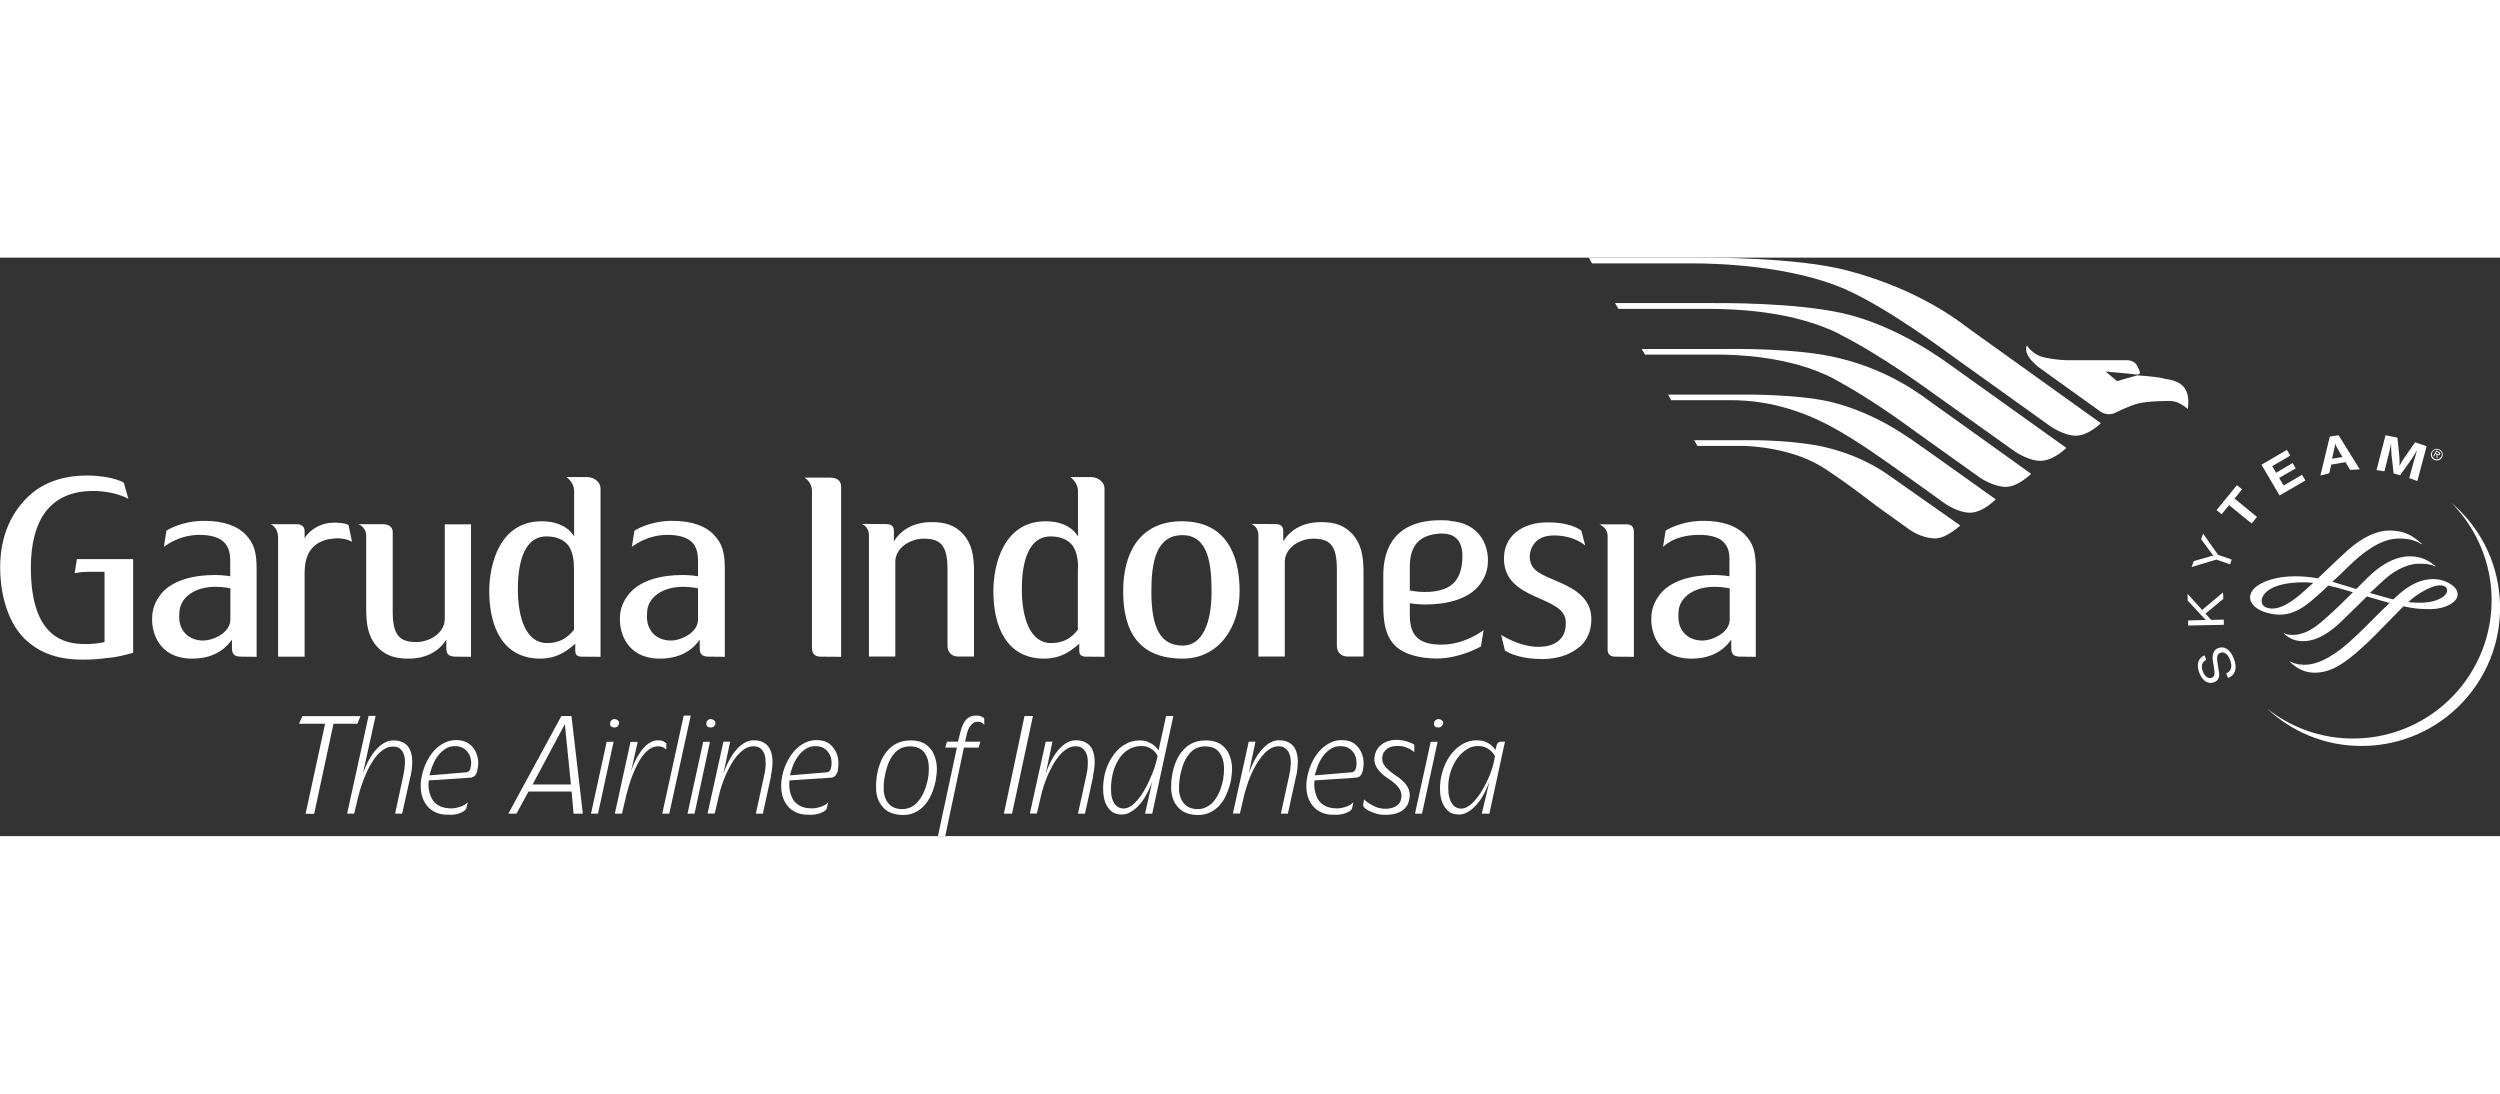 <?xml version="1.0" encoding="UTF-8"?>
<svg id="Layer_2" data-name="Layer 2" width="160" height="70" xmlns="http://www.w3.org/2000/svg" viewBox="0 0 178.18 41.23">
  <rect x="0" y="0" width="178.18" height="41.23" fill="#333333" stroke="none"/>
  <defs>
    <style>
      .cls-1 {
        fill: #fff;
      }
    </style>
  </defs>
  <g id="Design">
    <g>
      <path class="cls-1" d="M25.48,33.22h-1.71l-1.38,6.42h-.61l1.39-6.42h-1.86l.24-.54h4.14l-.22,.54Z"/>
      <path class="cls-1" d="M29.26,36.94l-.6,2.69h-.5l.58-2.7c.07-.32,.11-.61,.12-.87,.01-.26-.01-.48-.08-.66-.06-.18-.16-.32-.29-.42-.13-.1-.31-.14-.53-.13-.21,0-.4,.07-.59,.19-.19,.12-.37,.27-.53,.47-.16,.19-.31,.42-.45,.66-.14,.25-.26,.5-.36,.75-.11,.25-.2,.51-.28,.74-.08,.24-.14,.46-.19,.65l-.32,1.32h-.5l1.53-6.97h.5l-.91,4.13c.15-.45,.34-.84,.55-1.19,.09-.15,.2-.3,.31-.44,.12-.14,.24-.27,.38-.38,.14-.11,.28-.2,.44-.27,.16-.07,.33-.1,.51-.1,.29,0,.53,.06,.73,.17,.2,.12,.35,.28,.44,.5,.1,.22,.15,.48,.16,.79,.01,.31-.03,.67-.11,1.06Z"/>
      <path class="cls-1" d="M34.03,36.54c-.03,.11-.06,.19-.1,.26-.04,.07-.08,.13-.13,.16-.04,.04-.09,.06-.13,.07-.04,.01-.07,.02-.09,.03l-3.02,.2c0,.07-.02,.17-.02,.29s0,.25,.03,.38c.02,.13,.06,.27,.11,.41,.05,.14,.12,.28,.22,.4,.1,.12,.22,.23,.37,.31,.15,.09,.34,.15,.56,.18,.22,.03,.43,.03,.61,0,.18-.03,.34-.08,.47-.13,.13-.06,.23-.11,.31-.18,.07-.06,.11-.1,.12-.11l-.11,.46s-.03,.06-.05,.08c-.03,.03-.07,.07-.13,.11-.03,.02-.08,.04-.15,.08-.07,.03-.15,.07-.26,.1-.11,.03-.24,.05-.4,.07-.16,0-.34,0-.55-.01-.31-.03-.58-.11-.81-.25-.22-.13-.41-.31-.55-.53-.14-.21-.24-.46-.3-.75-.05-.28-.06-.59-.02-.92,.06-.42,.17-.81,.33-1.17,.16-.36,.36-.67,.59-.93,.23-.26,.5-.45,.79-.59,.3-.14,.6-.19,.92-.17,.31,.02,.58,.1,.78,.25,.21,.15,.36,.34,.47,.55,.1,.21,.17,.43,.19,.67,.02,.24,0,.46-.06,.66Zm-.5-.14c.05-.19,.06-.37,.04-.55-.02-.18-.07-.35-.16-.49-.08-.15-.2-.27-.34-.37-.15-.1-.32-.15-.53-.17-.33-.02-.61,.05-.84,.22-.23,.16-.42,.35-.57,.58-.15,.23-.26,.47-.35,.71-.08,.24-.14,.43-.17,.57l2.66-.22s.09-.04,.14-.07c.05-.03,.09-.1,.12-.2Z"/>
      <path class="cls-1" d="M40.88,39.63l-.14-1.58h-3.07l-.86,1.58h-.58l3.78-6.96h.72l.81,6.96h-.66Zm-.62-6.37h-.01l-2.29,4.29h2.73l-.43-4.29Z"/>
      <path class="cls-1" d="M43.73,34.51l-1.11,5.12h-.5l1.12-5.12h.48Zm.39-1.3c-.02,.09-.06,.16-.13,.22-.07,.05-.16,.07-.25,.05-.09,0-.16-.04-.21-.1-.05-.05-.06-.12-.04-.21,.01-.1,.05-.17,.12-.22,.07-.05,.15-.07,.23-.06,.1,.02,.16,.05,.22,.11,.06,.05,.08,.13,.06,.22Z"/>
      <path class="cls-1" d="M47.48,35.04s-.1-.05-.17-.11c-.07-.06-.21-.09-.39-.1-.2,0-.4,.05-.58,.16-.18,.12-.34,.27-.5,.47-.16,.2-.29,.42-.42,.67-.12,.25-.24,.5-.34,.76-.1,.26-.19,.51-.26,.76-.07,.24-.13,.46-.18,.65l-.31,1.33h-.51l1.12-5.12h.51l-.47,2.1c.13-.4,.28-.75,.47-1.07,.07-.13,.17-.26,.26-.4,.1-.13,.2-.25,.32-.36,.11-.1,.24-.19,.38-.26,.14-.07,.28-.11,.44-.12,.11,0,.2,0,.28,.02,.07,.02,.13,.04,.18,.07,.05,.03,.09,.05,.11,.07,.03,.02,.05,.03,.07,.04v.43Z"/>
      <path class="cls-1" d="M47.71,39.63h-.51l1.53-6.99h.5l-1.53,6.99Z"/>
      <path class="cls-1" d="M50.6,34.51l-1.1,5.12h-.5l1.12-5.12h.48Zm.39-1.3c0,.09-.06,.16-.13,.22-.07,.05-.16,.07-.26,.05-.09,0-.16-.04-.21-.1-.05-.05-.06-.12-.04-.21,.01-.1,.05-.17,.12-.22,.07-.05,.14-.07,.23-.06,.09,.02,.16,.05,.22,.11,.06,.05,.07,.13,.06,.22Z"/>
      <path class="cls-1" d="M54.96,36.93l-.59,2.7h-.5l.59-2.7c.07-.31,.11-.6,.11-.86,0-.26-.02-.49-.08-.67-.07-.18-.16-.33-.3-.43-.13-.1-.3-.15-.52-.14-.21,0-.41,.07-.6,.19-.19,.12-.36,.28-.53,.47-.16,.2-.32,.42-.45,.66-.14,.24-.26,.5-.38,.75-.1,.26-.2,.5-.28,.75-.08,.24-.14,.46-.18,.64l-.31,1.33h-.51l1.13-5.12h.48l-.48,2.28c.15-.44,.33-.84,.54-1.18,.09-.15,.19-.3,.31-.44,.11-.14,.23-.27,.37-.38,.14-.12,.28-.21,.44-.28,.16-.07,.33-.1,.51-.1,.29,0,.54,.06,.73,.18,.2,.12,.34,.28,.44,.5,.1,.22,.15,.49,.16,.8,0,.31-.03,.66-.12,1.05Z"/>
      <path class="cls-1" d="M59.73,36.54c-.03,.11-.07,.19-.11,.26-.04,.07-.09,.13-.12,.16-.05,.04-.09,.06-.13,.07-.04,.01-.07,.02-.08,.03l-3.02,.2c-.01,.07-.02,.17-.02,.29s.02,.25,.03,.38c.02,.13,.06,.27,.11,.41,.05,.14,.12,.28,.22,.4,.1,.12,.22,.23,.37,.31,.15,.09,.34,.15,.55,.18,.23,.03,.43,.03,.61,0,.18-.03,.33-.08,.47-.13,.13-.06,.23-.11,.3-.18,.07-.06,.11-.1,.12-.11l-.11,.46s-.03,.06-.05,.08c-.02,.03-.07,.07-.13,.11-.03,.02-.09,.04-.15,.08-.07,.03-.15,.07-.27,.1-.11,.03-.24,.05-.4,.07-.16,0-.34,0-.54-.01-.31-.03-.58-.11-.81-.25-.23-.13-.41-.31-.55-.53-.15-.21-.24-.46-.3-.75-.05-.28-.06-.59-.02-.92,.06-.42,.16-.81,.33-1.17,.16-.36,.36-.67,.59-.93,.23-.26,.5-.45,.79-.59,.3-.14,.6-.19,.91-.17,.32,.02,.58,.1,.78,.25,.2,.15,.35,.34,.46,.55,.11,.21,.17,.43,.19,.67,.02,.24,0,.46-.04,.66Zm-.51-.14c.05-.19,.06-.37,.04-.55-.02-.18-.07-.35-.16-.49-.08-.15-.2-.27-.34-.37-.14-.1-.32-.15-.53-.17-.33-.02-.61,.05-.84,.22-.23,.16-.42,.35-.57,.58-.15,.23-.27,.47-.35,.71-.08,.24-.14,.43-.17,.57l2.66-.22s.09-.04,.14-.07c.05-.03,.09-.1,.12-.2Z"/>
      <path class="cls-1" d="M66.72,37.11c-.08,.44-.19,.82-.35,1.17-.16,.35-.35,.63-.58,.86-.23,.22-.49,.39-.79,.49-.3,.1-.64,.12-1.01,.07-.38-.06-.68-.18-.9-.37-.21-.19-.38-.41-.48-.66-.11-.25-.16-.51-.17-.79,0-.28,0-.54,.03-.78,.06-.44,.16-.83,.3-1.17,.15-.35,.33-.64,.56-.88,.23-.24,.5-.41,.81-.52,.31-.11,.66-.14,1.05-.11,.34,.04,.62,.14,.84,.31,.22,.17,.4,.38,.51,.63,.12,.25,.19,.53,.22,.82,.03,.3,.01,.61-.05,.91Zm-.58,.02c.04-.21,.06-.44,.06-.69,0-.25-.02-.49-.09-.71-.07-.22-.18-.42-.34-.58-.16-.16-.38-.26-.67-.3-.3-.04-.57-.01-.8,.08-.23,.09-.43,.24-.6,.45-.17,.2-.3,.45-.42,.75-.11,.31-.19,.64-.25,1.01-.04,.24-.06,.49-.05,.73,0,.24,.05,.46,.12,.66,.08,.2,.19,.36,.35,.5,.16,.14,.37,.22,.62,.26,.31,.04,.58,0,.82-.11,.23-.11,.44-.27,.6-.49,.17-.21,.3-.46,.41-.73,.11-.28,.18-.55,.24-.82Z"/>
      <path class="cls-1" d="M70.15,33.32s-.05-.09-.09-.12c-.04-.03-.09-.06-.16-.09-.06-.02-.15-.03-.24-.03-.12,0-.22,.04-.31,.1-.08,.06-.15,.13-.21,.22-.06,.09-.12,.18-.15,.28-.03,.1-.06,.18-.08,.26l-.13,.56h1.09l-.12,.42h-1.05l-1.33,6.3h-.52l1.35-6.3h-.83l.12-.42h.79l.14-.58c.04-.16,.08-.31,.14-.47,.06-.15,.12-.29,.21-.41,.08-.12,.19-.22,.32-.29,.12-.07,.28-.11,.46-.11,.12,0,.22,0,.3,.03,.08,.02,.14,.05,.19,.08,.05,.03,.09,.07,.11,.11v.44Z"/>
      <path class="cls-1" d="M72.13,39.63h-.58l1.47-6.96h.6l-1.49,6.96Z"/>
      <path class="cls-1" d="M77.92,36.93l-.59,2.7h-.5l.59-2.7c.07-.31,.11-.6,.11-.86,.01-.26-.02-.49-.08-.67-.07-.18-.17-.33-.3-.43-.13-.1-.3-.15-.52-.14-.22,0-.41,.07-.6,.19-.19,.12-.37,.28-.53,.47-.16,.2-.32,.42-.45,.66-.14,.24-.26,.5-.38,.75-.1,.26-.2,.5-.28,.75-.07,.24-.14,.46-.18,.64l-.31,1.33h-.5l1.13-5.12h.48l-.48,2.28c.15-.44,.33-.84,.54-1.18,.09-.15,.19-.3,.3-.44,.11-.14,.23-.27,.37-.38,.14-.12,.28-.21,.44-.28,.16-.07,.33-.1,.51-.1,.29,0,.53,.06,.73,.18,.2,.12,.35,.28,.44,.5,.1,.22,.15,.49,.16,.8,0,.31-.03,.66-.12,1.05Z"/>
      <path class="cls-1" d="M83.63,32.66l-1.51,6.97h-.51l.51-2.27c-.16,.43-.35,.82-.56,1.16-.09,.14-.19,.28-.31,.42-.11,.13-.23,.26-.37,.37-.14,.11-.28,.2-.43,.27-.15,.07-.31,.11-.49,.11-.31,0-.56-.07-.75-.23-.18-.16-.32-.36-.42-.59-.09-.24-.14-.49-.16-.77-.02-.28-.01-.53,.02-.76,.04-.37,.12-.72,.26-1.07,.14-.35,.32-.66,.54-.94,.22-.28,.48-.5,.77-.66,.29-.17,.61-.25,.96-.26,.23,0,.43,.02,.6,.09,.17,.07,.31,.14,.42,.23,.11,.08,.2,.16,.26,.24,.06,.08,.1,.13,.11,.16l.54-2.46h.5Zm-1.12,2.86s-.05-.09-.1-.17c-.05-.08-.12-.16-.22-.24-.1-.08-.22-.16-.37-.22-.15-.06-.33-.09-.54-.08-.29,.01-.56,.09-.8,.22-.24,.13-.44,.31-.62,.54-.17,.23-.31,.49-.43,.8-.11,.3-.18,.63-.22,.98-.03,.25-.03,.48-.02,.71,0,.23,.05,.43,.11,.6,.07,.18,.16,.32,.28,.42,.12,.11,.27,.17,.46,.18,.17,.01,.35-.04,.53-.15,.18-.11,.34-.27,.51-.46,.16-.19,.32-.41,.46-.66,.15-.25,.28-.5,.39-.76,.12-.26,.22-.51,.31-.75,.08-.24,.15-.45,.19-.64l.08-.33Z"/>
      <path class="cls-1" d="M87.76,37.11c-.08,.44-.2,.82-.36,1.17-.15,.35-.35,.63-.58,.86-.23,.22-.5,.39-.8,.49-.3,.1-.63,.12-1.01,.07-.38-.06-.68-.18-.89-.37-.21-.19-.38-.41-.48-.66-.1-.25-.16-.51-.17-.79,0-.28,0-.54,.04-.78,.05-.44,.16-.83,.3-1.17,.14-.35,.33-.64,.56-.88,.22-.24,.49-.41,.8-.52,.31-.11,.66-.14,1.05-.11,.34,.04,.63,.14,.85,.31,.22,.17,.4,.38,.51,.63,.12,.25,.19,.53,.22,.82,.03,.3,0,.61-.05,.91Zm-.58,.02c.04-.21,.06-.44,.06-.69,0-.25-.03-.49-.1-.71-.07-.22-.18-.42-.34-.58-.15-.16-.37-.26-.66-.3-.3-.04-.57-.01-.79,.08-.23,.09-.43,.24-.6,.45-.17,.2-.31,.45-.42,.75-.11,.31-.2,.64-.25,1.01-.04,.24-.06,.49-.05,.73,0,.24,.05,.46,.13,.66,.08,.2,.2,.36,.35,.5,.16,.14,.37,.22,.62,.26,.31,.04,.58,0,.81-.11,.24-.11,.44-.27,.61-.49,.17-.21,.3-.46,.41-.73,.1-.28,.18-.55,.23-.82Z"/>
      <path class="cls-1" d="M92.38,36.93l-.59,2.7h-.5l.59-2.7c.07-.31,.11-.6,.12-.86,0-.26-.02-.49-.09-.67-.07-.18-.17-.33-.3-.43-.13-.1-.31-.15-.51-.14-.21,0-.41,.07-.6,.19-.19,.12-.36,.28-.52,.47-.17,.2-.32,.42-.46,.66-.14,.24-.26,.5-.38,.75-.1,.26-.2,.5-.27,.75-.08,.24-.14,.46-.19,.64l-.31,1.33h-.5l1.13-5.12h.48l-.48,2.28c.15-.44,.33-.84,.54-1.18,.09-.15,.19-.3,.31-.44,.11-.14,.24-.27,.37-.38,.13-.12,.28-.21,.44-.28,.16-.07,.33-.1,.51-.1,.29,0,.53,.06,.73,.18,.2,.12,.35,.28,.44,.5,.1,.22,.15,.49,.16,.8,0,.31-.03,.66-.11,1.05Z"/>
      <path class="cls-1" d="M97.14,36.54c-.03,.11-.07,.19-.1,.26-.04,.07-.08,.13-.12,.16-.05,.04-.09,.06-.13,.07-.04,.01-.07,.02-.08,.03l-3.02,.2c-.01,.07-.02,.17-.02,.29s.01,.25,.03,.38c.02,.13,.06,.27,.11,.41,.05,.14,.12,.28,.22,.4,.1,.12,.22,.23,.37,.31,.16,.09,.34,.15,.56,.18,.23,.03,.43,.03,.61,0,.18-.03,.33-.08,.47-.13,.13-.06,.23-.11,.3-.18,.07-.06,.11-.1,.12-.11l-.1,.46s-.03,.06-.05,.08c-.02,.03-.07,.07-.13,.11-.03,.02-.08,.04-.15,.08-.07,.03-.16,.07-.27,.1-.11,.03-.24,.05-.4,.07-.16,0-.34,0-.55-.01-.31-.03-.57-.11-.8-.25-.23-.13-.41-.31-.56-.53-.15-.21-.24-.46-.3-.75-.05-.28-.06-.59-.02-.92,.06-.42,.17-.81,.33-1.17,.16-.36,.36-.67,.59-.93,.24-.26,.5-.45,.79-.59,.29-.14,.6-.19,.91-.17,.32,.02,.58,.1,.78,.25,.2,.15,.35,.34,.46,.55,.1,.21,.17,.43,.19,.67,.02,.24,0,.46-.05,.66Zm-.5-.14c.04-.19,.06-.37,.03-.55-.02-.18-.07-.35-.15-.49-.09-.15-.2-.27-.35-.37-.14-.1-.32-.15-.53-.17-.33-.02-.61,.05-.84,.22-.23,.16-.42,.35-.57,.58-.15,.23-.27,.47-.35,.71-.08,.24-.14,.43-.18,.57l2.66-.22c.05-.01,.1-.04,.15-.07,.05-.03,.09-.1,.12-.2Z"/>
      <path class="cls-1" d="M100.81,35.26c-.08-.08-.16-.15-.28-.21-.09-.05-.2-.1-.33-.15-.13-.05-.29-.09-.46-.09-.35-.03-.64,.03-.85,.18-.22,.15-.35,.35-.37,.62-.02,.21,.01,.38,.11,.52,.09,.15,.22,.29,.37,.42,.15,.13,.32,.25,.49,.37,.19,.12,.35,.25,.5,.39,.15,.14,.28,.31,.37,.49,.09,.18,.13,.39,.11,.63-.02,.23-.08,.43-.17,.59-.1,.17-.23,.3-.39,.41-.16,.11-.36,.18-.58,.23-.22,.04-.46,.06-.72,.05-.21,0-.39-.04-.55-.09-.16-.05-.3-.1-.42-.16-.12-.05-.21-.11-.28-.16-.07-.06-.11-.09-.13-.12-.04-.05-.06-.08-.07-.11,0-.03,0-.07,0-.12l.06-.34c.11,.12,.25,.22,.41,.32,.13,.08,.28,.16,.45,.23,.18,.07,.38,.11,.61,.12,.1,0,.21,0,.33-.02,.13-.02,.26-.05,.38-.11,.12-.06,.23-.14,.32-.25,.09-.11,.14-.26,.16-.45,.02-.2-.02-.38-.11-.54-.09-.16-.21-.3-.36-.43-.15-.13-.31-.25-.49-.37-.19-.12-.35-.24-.49-.39-.15-.14-.27-.3-.36-.48-.09-.17-.13-.37-.11-.61,.02-.2,.08-.38,.17-.55,.1-.16,.22-.29,.38-.41,.15-.11,.33-.19,.53-.24,.19-.05,.4-.07,.61-.06,.19,.02,.35,.04,.5,.08,.14,.04,.27,.07,.36,.12,.12,.04,.22,.09,.29,.15v.54Z"/>
      <path class="cls-1" d="M102.46,34.51l-1.11,5.12h-.5l1.12-5.12h.48Zm.38-1.3c-.01,.09-.06,.16-.13,.22-.08,.05-.16,.07-.25,.05-.09,0-.16-.04-.21-.1-.05-.05-.06-.12-.04-.21,.01-.1,.05-.17,.13-.22,.07-.05,.15-.07,.23-.06,.09,.02,.16,.05,.22,.11,.06,.05,.08,.13,.07,.22Z"/>
      <path class="cls-1" d="M107.26,34.51l-1.11,5.12h-.54l.54-2.27c-.16,.43-.35,.82-.56,1.16-.09,.14-.19,.28-.31,.42-.11,.13-.24,.26-.37,.37-.14,.11-.28,.2-.43,.27-.15,.07-.31,.11-.49,.11-.32,0-.56-.07-.76-.23-.18-.16-.32-.36-.42-.59-.1-.24-.15-.49-.17-.77-.02-.28-.01-.53,.02-.76,.04-.37,.14-.72,.27-1.07,.14-.35,.32-.66,.54-.94,.22-.27,.48-.49,.77-.66,.29-.17,.62-.26,.96-.27,.23,0,.43,.02,.6,.08,.17,.06,.31,.14,.42,.22,.11,.09,.2,.17,.26,.25,.06,.08,.1,.13,.11,.16,0-.07,.02-.14,.04-.2,.01-.05,.03-.1,.04-.15,.01-.05,.02-.09,.04-.11,.07-.1,.16-.15,.25-.15h.28Zm-.72,1s-.06-.09-.11-.16c-.05-.08-.13-.16-.23-.24-.09-.08-.21-.16-.37-.22-.15-.06-.34-.09-.55-.08-.28,.01-.55,.1-.78,.26-.24,.16-.45,.36-.62,.6-.18,.24-.32,.51-.43,.8-.11,.3-.18,.58-.21,.87-.02,.24-.03,.48-.01,.7,.01,.23,.06,.43,.12,.61,.07,.17,.17,.32,.28,.43,.12,.11,.27,.17,.46,.19,.17,.01,.35-.04,.53-.15,.18-.11,.36-.26,.52-.46,.17-.19,.33-.41,.48-.66,.15-.25,.28-.5,.4-.76,.12-.25,.22-.51,.3-.75,.08-.24,.14-.46,.17-.64l.06-.33Z"/>
    </g>
    <g>
      <path class="cls-1" d="M174.71,17.47h0c1.61,1.63,2.68,3.82,2.85,6.27,.37,5.42-3.72,10.13-9.16,10.51-2.55,.18-4.95-.63-6.81-2.1h0c1.93,1.81,4.57,2.83,7.41,2.63,5.44-.38,9.54-5.08,9.16-10.5-.19-2.75-1.5-5.16-3.44-6.8"/>
      <path class="cls-1" d="M157.23,28.67c-.31,.18-.38,.44-.22,.84,.15,.37,.38,.53,.63,.43,.2-.08,.23-.25,.16-.7l-.03-.17c-.08-.44-.1-.63-.04-.82,.05-.21,.17-.35,.36-.42,.44-.18,.87,.1,1.11,.73,.28,.67,.13,1.18-.4,1.4l-.13-.33c.36-.15,.46-.49,.26-.99-.16-.4-.42-.58-.69-.47-.22,.09-.26,.29-.19,.75l.03,.19,.03,.17c.06,.34,.07,.45,.04,.6-.04,.18-.16,.31-.34,.38-.42,.17-.82-.08-1.05-.64-.24-.61-.11-1.06,.36-1.28l.13,.33Z"/>
    </g>
    <polygon class="cls-1" points="156.95 25.11 158.44 23.86 158.46 24.32 157.19 25.37 157.59 25.82 158.49 25.8 158.5 26.17 155.95 26.22 155.95 25.86 156.95 25.83 157.21 25.83 157.13 25.74 157.04 25.65 155.92 24.44 155.91 23.96 156.95 25.11"/>
    <path class="cls-1" d="M158.08,21.18l.98,.34-.12,.34-.98-.34-1.76,.53,.15-.42,1.09-.31,.13-.04c.06-.01,.08-.02,.18-.05-.08-.1-.11-.12-.2-.25l-.67-.91,.14-.4,1.05,1.49Z"/>
    <polygon class="cls-1" points="159.8 16.51 159.26 17.17 160.86 18.48 160.48 18.95 158.87 17.64 158.34 18.29 157.98 17.99 159.43 16.22 159.8 16.51"/>
    <polygon class="cls-1" points="163.23 14.11 161.95 14.86 162.22 15.33 163.4 14.64 163.62 15.02 162.44 15.7 162.76 16.24 164.07 15.48 164.31 15.88 162.47 16.95 161.18 14.76 162.99 13.7 163.23 14.11"/>
    <g>
      <path class="cls-1" d="M168.16,15.09l-.66,.04-.33-.55-1.02,.17-.14,.62-.63,.16,.67-2.78,.63-.09,1.5,2.42Zm-1.45-1.3c-.14-.23-.2-.34-.28-.52-.02,.18-.04,.32-.11,.57l-.11,.49,.74-.12-.25-.42Z"/>
      <path class="cls-1" d="M172.25,15.91l-.54-.2,.21-.76c.02-.09,.05-.21,.1-.37,.04-.15,.08-.28,.11-.37,.03-.11,.06-.21,.09-.32l.06-.18c-.15,.26-.21,.34-.34,.55-.05,.09-.11,.17-.16,.24l-.72,1.01-.46-.13-.14-1.21c-.01-.06-.02-.15-.02-.27-.01-.16-.02-.28-.02-.37,0-.07,0-.17,0-.31l-.06,.31c-.07,.34-.11,.48-.21,.88l-.21,.82-.56-.09,.64-2.48,.85,.17,.12,1.18c.03,.27,.04,.5,.03,.83,.1-.19,.13-.25,.24-.42,.08-.12,.14-.21,.2-.3l.67-.96,.82,.28-.66,2.48Z"/>
      <path class="cls-1" d="M167.38,20.8c-.31,.27-.91,.86-1.51,1.42l-.67,.64c-.54-.1-1.08-.15-1.64-.15-1.24,0-2.37,.34-2.9,.87-.19,.2-.3,.42-.29,.65,.02,.6,.7,.9,.9,.98,1.11,.41,2.03,.29,3-.39,.53-.37,1.17-.97,1.68-1.45,.4,.09,.84,.21,1.31,.35l.44,.13c-.57,.56-1.15,1.15-1.7,1.63l-.04,.04c-.75,.67-1.3,1.14-2.09,1.32-.56,.12-.95,0-1.07-.07-.02,0-.03,.03-.03,.03,.45,.38,.89,.59,1.63,.52,.71-.06,1.53-.51,2.37-1.29l1.13-1.1,.79-.78,1.6,.46s.03,0,.03,0c-.02,0-.99,.96-.99,.96l-.85,.85c-.87,.84-1.35,1.28-1.86,1.64-.84,.6-1.56,.91-2.2,.95-.32,.02-.8,0-1.2-.23-.02,0-.04,.02-.04,.02,.43,.37,.96,.81,1.86,.78,1.03-.03,1.93-.52,3.35-1.82,.65-.59,1.29-1.26,1.86-1.84l1.05-1.07c.69,.16,1.31,.22,2,.2,1-.02,1.85-.49,1.86-1.04,0-.4-.32-.62-.52-.75-.16-.11-.61-.35-1.23-.35-.75,0-1.53,.32-2.32,.98l-.52,.47s-.2-.05-.2-.05l-1.46-.41c.43-.4,.8-.75,1.13-1.04,.8-.71,1.69-1.01,2.2-1.04,.38-.02,1.03,0,1.31,.2,0,0,.03-.03,.03-.03-.72-.62-1.34-.7-1.85-.7s-1.32,.16-2.32,.93c-.4,.31-.93,.84-1.48,1.4l-.74-.23-.18-.05-.78-.24s.45-.41,.45-.41c.53-.51,1.02-1,1.41-1.33,1.41-1.18,2.28-1.33,2.9-1.34,.67,0,1.21,.14,1.59,.41,.01,0,.03-.03,.03-.03-.79-.71-1.36-.94-2.33-.95-.86,0-1.89,.47-2.89,1.35m-5.52,4.21c-.46-.04-.68-.22-.68-.57,0-.04,.03-1.16,2.58-1.29,.29-.01,.61-.02,1.11,.03-.02,0-.29,.25-.29,.25l-.16,.15c-.61,.56-1.64,1.48-2.56,1.43m10.32-.91c.74-.5,1.35-.76,1.73-.74,.23,.01,.49,.07,.49,.35s-.27,.53-.8,.72c-.47,.17-1.18,.21-1.97,.12,.22-.19,.39-.34,.55-.45"/>
    </g>
    <path class="cls-1" d="M173.29,13.88c.1-.21,.34-.31,.55-.22,.22,.09,.32,.34,.22,.55-.09,.21-.33,.31-.55,.21-.22-.09-.31-.33-.22-.55m.7,.33c.1-.17,.03-.38-.14-.47-.17-.1-.39-.04-.48,.13-.1,.17-.03,.38,.14,.47,.17,.09,.38,.04,.47-.14m-.25,.12l-.06-.04-.02-.25-.07-.03-.1,.18-.06-.03,.22-.4,.18,.1c.07,.04,.13,.1,.08,.18-.04,.08-.11,.08-.19,.04l.02,.25Zm-.06-.34c.06,.03,.13,.08,.17,.02,.03-.04-.02-.08-.07-.1l-.11-.06-.06,.1,.07,.04Z"/>
    <path class="cls-1" d="M130.27,11.91c-3.13-1.63-5.73-1.75-6.94-1.75h-4.22l-.22-.4h4.97c.34,0,4.47-.06,6.89,.59,3.04,.81,5.13,2.4,5.55,2.66,.41,.27,5.94,4.22,5.94,4.22,0,0-.93,.95-1.84,.95-.86,0-1.79-.66-1.79-.66,0,0-2.96-2.13-3.41-2.44-.46-.31-2.79-2.05-4.91-3.16"/>
    <path class="cls-1" d="M130.05,15.03c2.09,1.39,3.32,2.4,3.72,2.69,.4,.29,2.26,1.62,2.26,1.62,0,0,.86,.67,1.91,.67,.79,0,1.77-.92,1.77-.92,0,0-4.44-3.13-4.85-3.41-.41-.28-1.83-1.4-4.49-2.1-2.22-.58-5.38-.57-5.59-.57h-4.04l.24,.41s3.05,0,3.28,0c.49,0,3.58,.15,5.78,1.61"/>
    <path class="cls-1" d="M130.73,8.65c2.7,1.45,5.36,3.44,5.86,3.8,.5,.36,4.55,3.25,4.55,3.25,0,0,.95,.64,1.82,.64s1.8-.93,1.8-.93c0,0-6.46-4.64-7.05-5.05-.58-.41-2.91-2.31-6.65-3.2-2.92-.74-7.8-.65-8.14-.65h-5.92l.24,.4h5.16c1.07,0,5.19,.06,8.33,1.74"/>
    <path class="cls-1" d="M154.16,8.59c-.8-.14-1.84-.2-1.84-.2l-1.43,.41-.82-.68s1.7,.14,2.18,.21c.41,0,.27-.21,.07-.62-.2-.4-.68-.4-.68-.4h-4.29s-.77,0-1.66-.2c-.89-.21-1.23-.87-1.23-.87-.35,.79,1.02,1.7,1.02,1.7l4.25,3.05c.54,.34,1.02,.07,1.02,.07,0,0,1.09-.55,1.71-.68,.54-.14,2.24-.21,2.45-.14,.48,.07,1.02,.55,1.02,.55,.27-1.91-.96-2.04-1.77-2.18"/>
    <path class="cls-1" d="M131.57,2.28c2.96,1.3,7.2,4.46,7.82,4.91,.62,.45,6.72,4.81,6.72,4.81,0,0,.96,.69,1.85,.69s1.77-.89,1.77-.89c0,0-8.63-6.19-9.25-6.63-.63-.45-3.49-2.85-8.81-4.25C128.03-.04,121.76,0,121.04,0h-7.81l.24,.41h7.16c1.8,0,7.01,.15,10.94,1.86"/>
    <path class="cls-1" d="M131.12,5.45c-3.2-1.6-7.15-1.8-9.45-1.8h-6.32l-.24-.41h6.87c.74,0,5.94-.05,9.38,.73,3.97,.9,7.38,3.5,7.74,3.75,.34,.24,8.17,5.84,8.17,5.84,0,0-.89,.92-1.85,.92-.88,0-1.84-.68-1.84-.68,0,0-5.1-3.64-5.6-3.99-.49-.35-3.9-2.86-6.87-4.35"/>
    <path class="cls-1" d="M16.42,23.57s-.48-.11-1.06-.11c-1.29,0-2.25,.57-2.51,1.43-.06,.16-.08,.52-.08,.7,0,1.09,.76,1.7,1.7,1.7,.18,0,.47-.04,.73-.14,.67-.25,1.22-.7,1.22-1.39v-2.2Zm.88,4.87c-.09,0-.46,.02-.62-.15-.15-.14-.15-.35-.15-.52v-.55c-.56,.83-1.52,1.39-2.95,1.36-2.25-.06-2.74-1.83-2.74-2.79,0-.35,.03-1,.54-1.69,.79-1.12,2.44-1.48,3.92-1.48,.63,0,1.11,.09,1.11,.09v-.98c0-.35,0-.94-.36-1.36-.3-.35-.85-.61-1.84-.61-1.53,0-2.53,.86-2.53,.86l.18-1.16s1.04-.7,2.7-.7c1.4,0,2.36,.38,2.92,.95,.65,.67,.81,1.3,.81,2.54v6.2"/>
    <path class="cls-1" d="M23.5,20.05c-1.61,.3-1.79,1.57-1.79,2.47v5.92h-1.89v-8.46c0-.81-.54-.98-.54-.98h1.87c.41,0,.56,.23,.56,.49v.52c.06-.18,.74-1.07,2-1.12,.41-.01,.88,.02,1.13,.17l.25,1.19c-.28-.15-.81-.34-1.58-.19"/>
    <path class="cls-1" d="M32.59,28.44c-.07,0-.45,.02-.64-.15-.14-.14-.14-.4-.14-.52v-.55c-.51,.83-1.43,1.36-2.69,1.36-.99,0-1.66-.22-2.25-.86-.62-.69-.77-1.54-.77-2.69v-5.19c0-.67-.58-.85-.57-.84h1.76c.43,0,.7,.22,.7,.54v5.7c0,1.68,.5,2.16,1.68,2.16,.97,0,2.03-.66,2.03-1.65v-6.74h1.87v9.44"/>
    <path class="cls-1" d="M58.5,28.44c-.39,0-.63-.17-.63-.64v-11.15c0-.7-.54-.97-.54-.97h1.83c.55,0,.79,.26,.79,.66v12.11"/>
    <path class="cls-1" d="M84.3,19.78c-1.91-.02-2.24,1.94-2.24,4.03,0,2.6,.66,3.84,2.24,3.84,1.4,0,2.05-1.61,2.05-3.84,0-1.83-.18-4.01-2.05-4.03m-.04,8.8c-3.1-.02-4.21-1.94-4.21-4.81,0-2.63,1.11-4.99,4.21-4.98,3.13,.02,4.09,2.38,4.09,4.98s-1.51,4.83-4.09,4.81"/>
    <path class="cls-1" d="M112.56,27.75c-.67,.57-1.56,.84-2.55,.86h-.1c-1.48,0-2.3-.39-2.65-.6l-.27-1.12s1.3,.85,2.65,.85,2.04-.7,1.95-1.85c-.13-1.84-4.4-1.4-4.4-4.44,0-1.67,1.36-2.56,3.04-2.58h.11c1.74,0,2.37,.6,2.37,.6l.27,1.05s-.74-.72-2.23-.72c-1.6,0-1.76,1.28-1.72,1.63,.1,.92,.8,1.14,2.05,1.68,1.31,.56,2.34,1.27,2.34,2.66,0,.88-.34,1.55-.85,1.99"/>
    <path class="cls-1" d="M115.12,28.44c-.35,0-.54-.18-.54-.49v-8.1c0-.62-.59-.84-.59-.84h1.93c.39,0,.53,.2,.53,.56v8.88"/>
    <path class="cls-1" d="M63.17,18.99c.36,0,.54,.17,.54,.49v.74c.52-.84,1.44-1.37,2.69-1.37,1,0,1.67,.23,2.25,.86,.62,.69,.77,1.54,.77,2.7v6.02h-1.13c-.48,0-.76-.32-.76-.78v-5.46c0-1.69-.51-2.16-1.68-2.16-.98,0-2.04,.65-2.04,1.66v6.74h-1.88v-8.63c0-.67-.52-.82-.52-.82"/>
    <path class="cls-1" d="M123.27,23.57s-.49-.11-1.07-.11c-1.29,0-2.25,.57-2.51,1.43-.06,.16-.07,.52-.07,.7,0,1.09,.76,1.7,1.7,1.7,.17,0,.48-.04,.73-.14,.67-.25,1.23-.7,1.23-1.39v-2.2Zm.88,4.87c-.1,0-.46,.02-.62-.15-.14-.14-.14-.35-.14-.52v-.55c-.57,.83-1.52,1.39-2.96,1.36-2.25-.06-2.74-1.83-2.74-2.79,0-.35,.03-1,.54-1.69,.79-1.12,2.44-1.48,3.91-1.48,.64,0,1.12,.09,1.12,.09v-.98c0-.35,.05-.9-.34-1.37-.28-.36-.89-.62-1.91-.6-1.76,.03-2.48,.86-2.48,.86l.18-1.16s1.03-.7,2.7-.7c1.39,0,2.35,.38,2.92,.95,.66,.67,.81,1.3,.81,2.54v6.2"/>
    <path class="cls-1" d="M40.91,22.17c0-.54-.07-1.32-.5-1.77-.3-.31-.77-.53-1.46-.53-1.83,0-2.04,2.44-2.04,3.75v.14c.02,1.86,.55,3.71,2.08,3.71,.84,0,1.42-.32,1.92-.95v-4.35Zm.58,6.27c-.37,0-.49-.12-.49-.46v-.47c-.71,.64-1.4,1.05-2.44,1.07h-.04c-2.7,0-3.65-2.28-3.65-4.81,0-1.9,.73-4.98,3.74-4.98,1.81,0,2.31,1.09,2.31,1.09v-3.22c0-.68-.56-1.02-.56-1.02h1.46c.57,0,.98,.39,.98,.81v12"/>
    <path class="cls-1" d="M49.75,23.57s-.47-.11-1.06-.11c-1.29,0-2.25,.57-2.51,1.43-.06,.16-.07,.52-.07,.7,0,1.09,.76,1.7,1.7,1.7,.17,0,.48-.04,.72-.14,.67-.25,1.22-.7,1.22-1.39v-2.2Zm.88,4.87c-.09,0-.46,.02-.62-.15-.14-.14-.14-.35-.14-.52v-.55c-.56,.83-1.52,1.39-2.95,1.36-2.24-.06-2.74-1.83-2.74-2.79,0-.35,.03-1,.55-1.69,.8-1.12,2.43-1.48,3.91-1.48,.64,0,1.11,.09,1.11,.09v-.98c0-.35,0-.94-.35-1.36-.29-.35-.85-.61-1.83-.61-1.53,0-2.54,.86-2.54,.86l.19-1.16s1.04-.7,2.7-.7c1.4,0,2.36,.38,2.92,.95,.65,.67,.82,1.3,.82,2.54v6.2"/>
    <path class="cls-1" d="M76.84,22.17c0-.54-.07-1.32-.5-1.77-.29-.31-.78-.53-1.45-.53-1.85,0-2.06,2.44-2.06,3.75v.14c.02,1.86,.55,3.71,2.09,3.71,.84,0,1.41-.32,1.9-.95v-4.35Zm.59,6.27c-.37,0-.51-.12-.51-.46v-.47c-.71,.64-1.4,1.05-2.44,1.07h-.05c-2.69,0-3.63-2.28-3.63-4.81,0-1.9,.73-4.98,3.73-4.98,1.8,0,2.3,1.09,2.3,1.09v-3.22c0-.68-.56-1.02-.56-1.02h1.47c.56,0,.98,.39,.98,.81v12"/>
    <path class="cls-1" d="M90.91,18.99c.37,0,.55,.17,.55,.49v.74c.51-.84,1.43-1.37,2.69-1.37,.99,0,1.66,.23,2.25,.86,.61,.69,.78,1.54,.78,2.7v6.02h-1.14c-.48,0-.76-.32-.76-.78v-5.46c0-1.69-.5-2.16-1.68-2.16-.97,0-2.03,.65-2.03,1.66v6.74h-1.88v-8.63c0-.67-.52-.82-.52-.82"/>
    <path class="cls-1" d="M7.82,28.51c-.76,.11-1.22,.14-1.96,.14-1.94,0-3.18-.59-4.12-1.5-1.38-1.37-1.73-3.63-1.73-5.04,0-1.14,.19-3.38,2.03-5.11,.85-.8,2.17-1.47,4.16-1.47,1.77,0,2.62,.5,2.62,.5l.33,1.16c-.07-.04-.99-.56-2.51-.56-3.12,0-4.44,2.14-4.44,5.47,0,5.04,2.46,5.44,3.86,5.44,.99,0,1.39-.15,1.39-.15v-5h-1.09c-.73,0-1.04,.11-1.04,.11l.16-1.01h4.01v6.67c-.66,.18-1.01,.28-1.67,.36"/>
    <path class="cls-1" d="M100.48,23.72s.48,.11,1.06,.11c2.1,0,2.58-1.03,2.68-2.23,.08-1.06-.21-2.12-1.85-1.91-1.49,.19-1.89,1.16-1.89,2.37,0,1.01,0,1.66,0,1.66m2.83-4.96c2.24,.16,2.74,1.83,2.74,2.79,0,.35-.03,1-.54,1.69-.79,1.12-2.44,1.48-3.91,1.48-.64,0-1.12-.09-1.12-.09v.87c0,1.65,.88,2.1,2.34,2.08,1.63-.02,2.92-1.03,2.92-1.03l-.19,1.16s-1.48,.86-3.14,.86c-1.4,0-2.46-.37-3.01-.95-.69-.72-.81-1.69-.81-2.93v-2.07c0-1.76,.72-4.17,4.72-3.88"/>
  </g>
</svg>